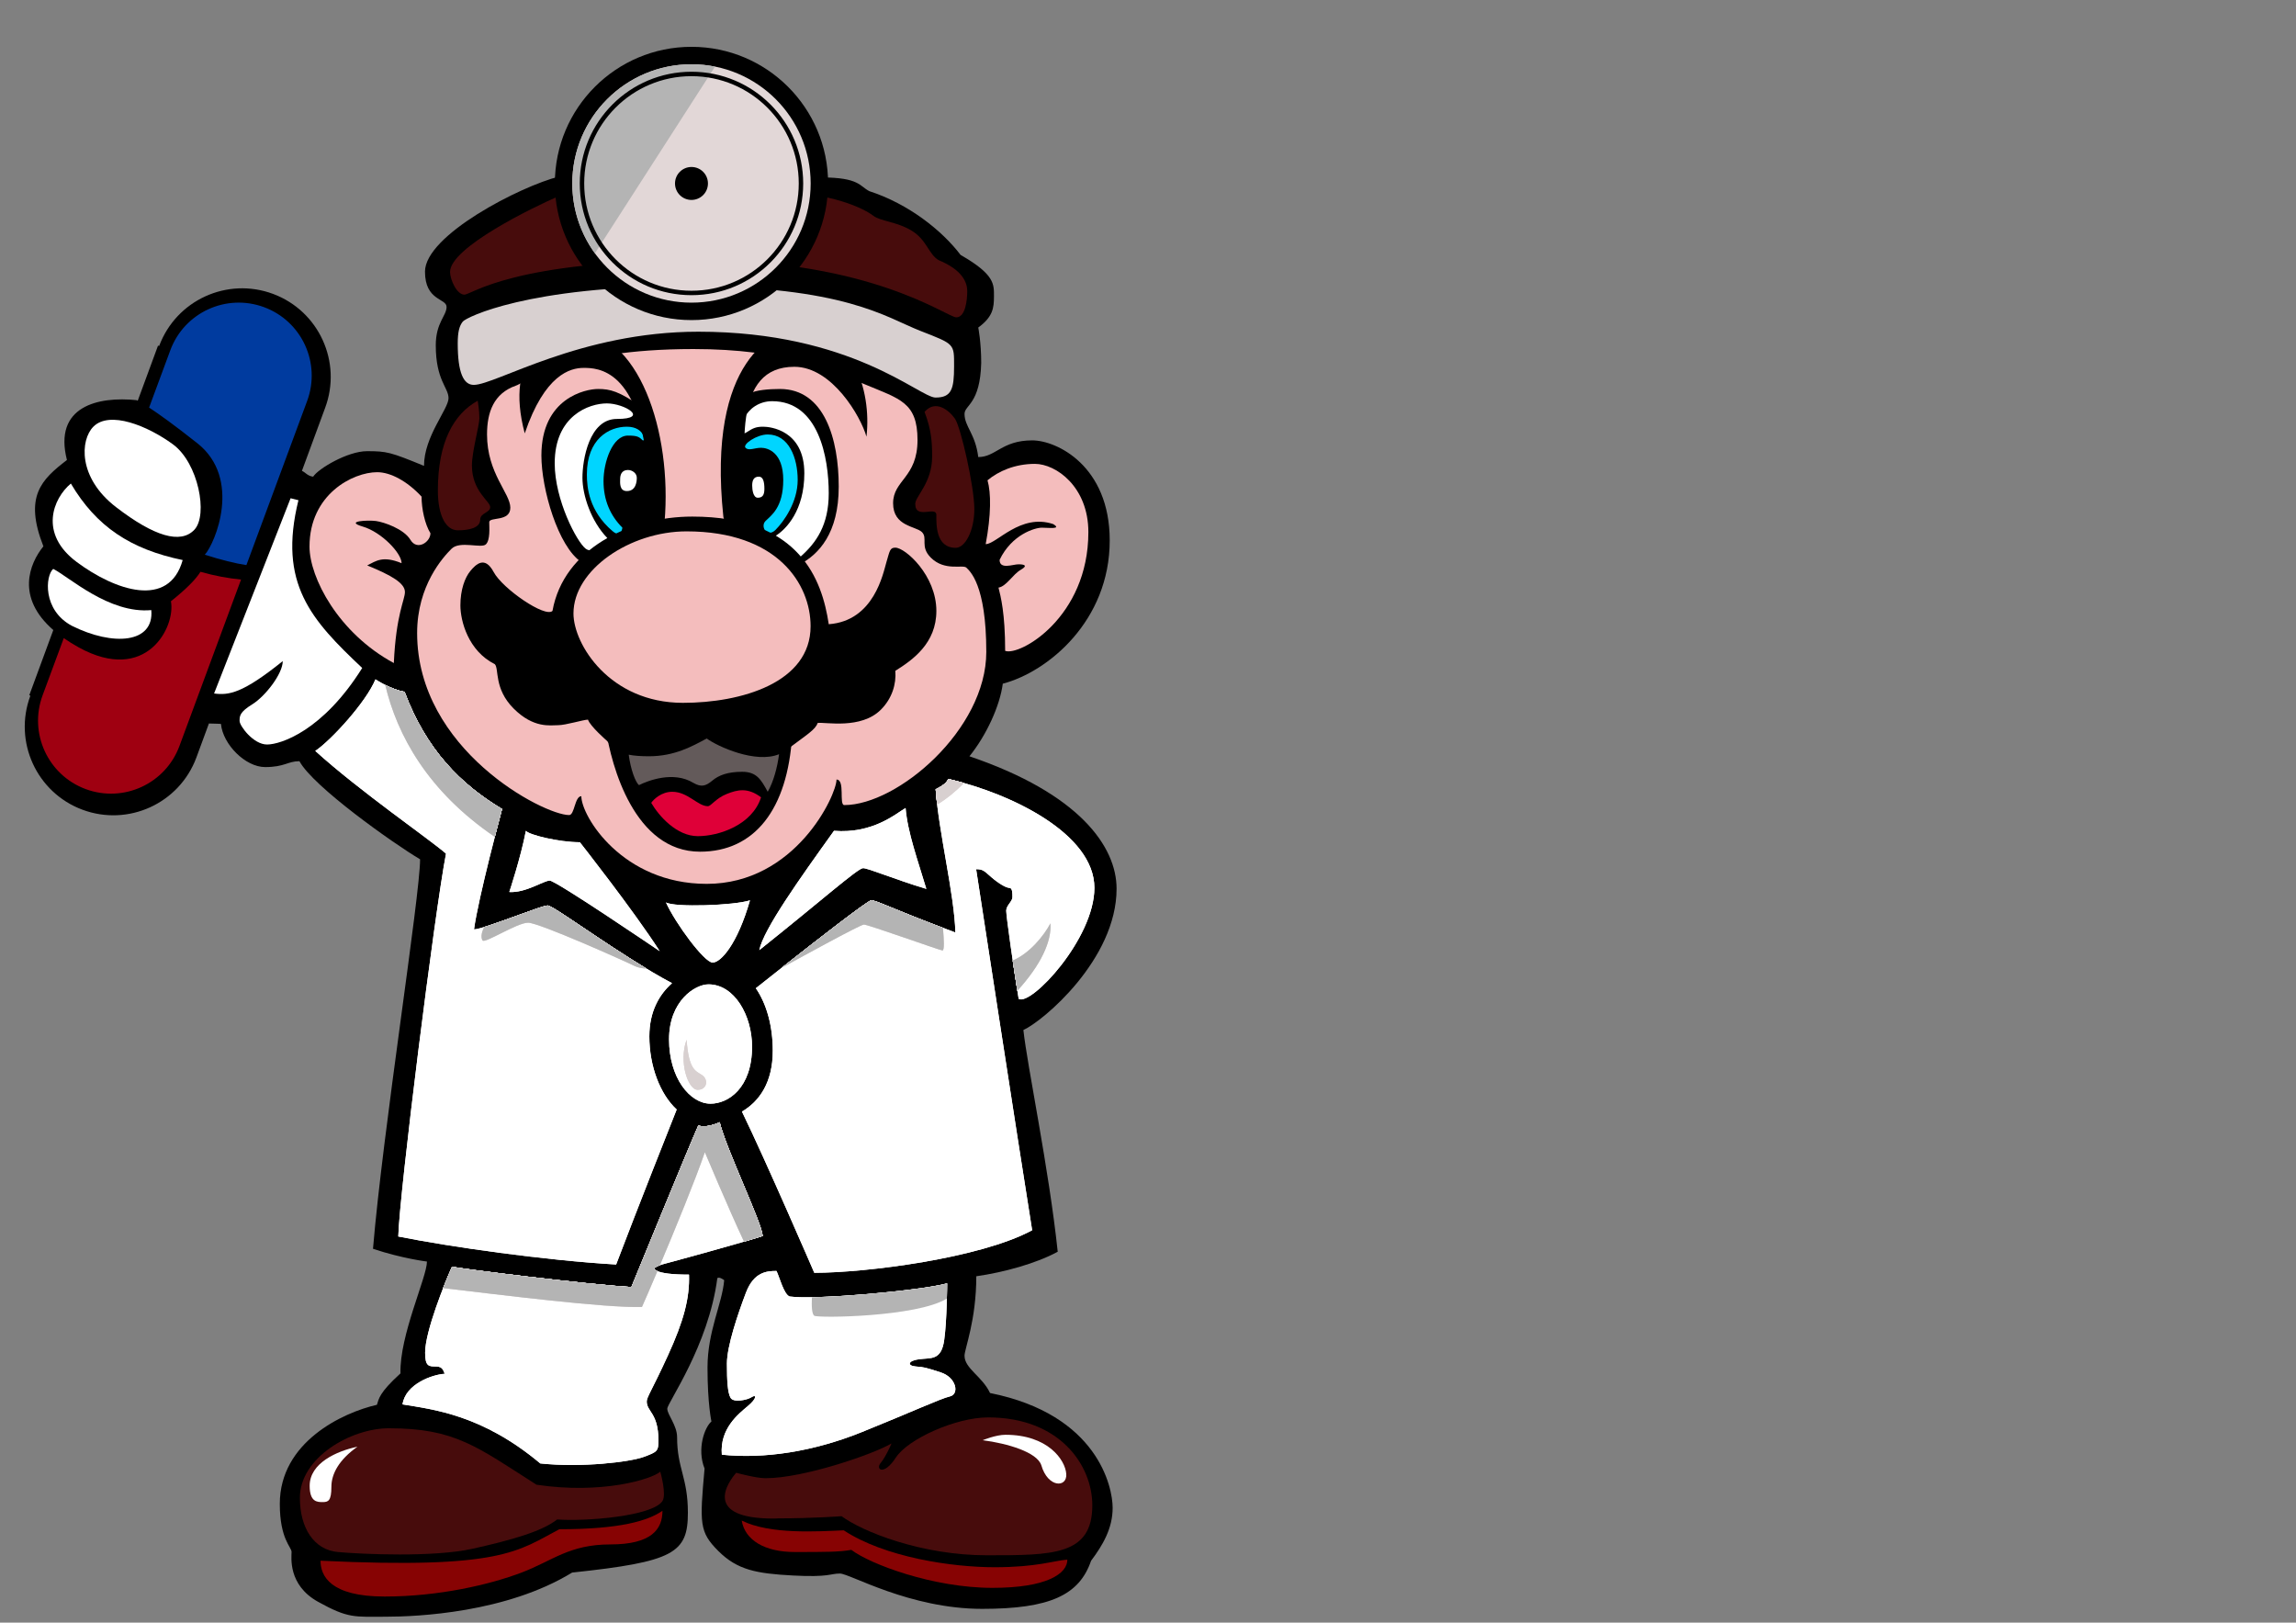 <?xml version="1.0" encoding="UTF-8" standalone="no"?>
<svg
   xmlns:dc="http://purl.org/dc/elements/1.1/"
   xmlns:cc="http://creativecommons.org/ns#"
   xmlns:rdf="http://www.w3.org/1999/02/22-rdf-syntax-ns#"
   xmlns:svg="http://www.w3.org/2000/svg"
   xmlns="http://www.w3.org/2000/svg"
   xmlns:sodipodi="http://sodipodi.sourceforge.net/DTD/sodipodi-0.dtd"
   xmlns:inkscape="http://www.inkscape.org/namespaces/inkscape"
   viewBox="0 0 1122.667 793.333"
   height="793.333"
   width="1122.667"
   xml:space="preserve"
   id="svg2"
   version="1.1"
   sodipodi:docname="drmario.svg"
   inkscape:version="0.92.4 (5da689c313, 2019-01-14)"><rect x="0" y="0" width="1122.667" height="793.333" fill="#808080" stroke="none"/><sodipodi:namedview
     pagecolor="#ffffff"
     bordercolor="#666666"
     borderopacity="1"
     objecttolerance="10"
     gridtolerance="10"
     guidetolerance="10"
     inkscape:pageopacity="0"
     inkscape:pageshadow="2"
     inkscape:window-width="1366"
     inkscape:window-height="715"
     id="namedview99"
     showgrid="false"
     inkscape:zoom="0.297479"
     inkscape:cx="477.22592"
     inkscape:cy="84.051551"
     inkscape:window-x="-8"
     inkscape:window-y="22"
     inkscape:window-maximized="1"
     inkscape:current-layer="svg2" /><defs
     id="defs6" /><g
     transform="matrix(2.17,0,0,-2.17,-543.605,1052.209)"
     id="g10"><path
       id="path12"
       style="fill:#000000;fill-opacity:1;fill-rule:nonzero;stroke:none"
       d="m 473.593,171.039 c -1.769,3.758 -5.747,5.526 -5.747,8.399 0,1.547 2.652,7.957 2.652,17.904 6.189,0.884 13.483,2.874 18.347,5.526 -1.989,18.788 -6.853,41.777 -7.736,49.956 4.421,1.989 20.999,15.915 20.999,31.83 0,9.505 -8.399,21.44 -33.156,29.841 3.758,4.643 6.853,11.274 7.516,16.358 10.168,2.652 24.094,14.146 24.094,32.271 0,16.8 -11.937,22.547 -17.463,22.547 -6.853,0 -8.179,-3.758 -12.157,-3.758 -0.663,5.305 -3.095,6.852 -3.095,9.726 0,1.989 3.537,2.211 3.758,11.495 0,4.642 -0.663,7.958 -0.663,7.958 3.315,2.432 3.537,4.42 3.537,7.073 0,2.653 0.221,4.863 -7.516,9.284 -4.2,5.526 -11.716,11.494 -20.558,14.368 -2.21,1.105 -2.211,3.095 -10.831,3.095 -8.62,0 -52.166,2.652 -59.019,0.221 -8.842,-2.21 -30.282,-13.262 -30.282,-21.441 0,-6.631 4.862,-5.968 4.862,-7.958 0,-1.99 -2.432,-3.537 -2.432,-8.621 0,-7.958 2.874,-9.505 2.874,-11.937 0,-2.432 -5.526,-8.62 -5.526,-15.252 -7.516,3.095 -8.399,3.315 -12.82,3.315 -4.421,0 -11.052,-3.979 -12.157,-5.747 -1.301,0.162 -1.649,0.92 -2.531,1.311 3.023,8.211 5.122,13.908 5.228,14.191 3.852,10.327 -1.396,21.821 -11.725,25.674 -10.328,3.853 -21.822,-1.397 -25.674,-11.725 -0.002,-0.005 -0.002,-0.009 -0.004,-0.014 l -0.25,0.094 -4.573,-12.418 c -0.171,0.089 -0.259,0.128 -0.259,0.128 -8.621,0.885 -18.789,-1.326 -15.694,-13.483 -5.747,-4.421 -9.726,-8.18 -5.305,-19.452 -3.186,-3.935 -6.207,-11.521 2.233,-18.858 l -5.413,-14.698 0.249,-0.093 c -0.002,-0.005 -0.004,-0.009 -0.006,-0.013 -3.852,-10.327 1.396,-21.821 11.725,-25.674 10.328,-3.853 21.823,1.397 25.675,11.725 0.074,0.2 1.146,3.108 2.835,7.696 1.495,-0.019 2.711,-0.094 2.711,-0.094 0.442,-4.642 5.526,-9.726 9.947,-9.726 4.421,0 5.084,1.326 7.736,1.326 3.095,-5.747 21.221,-18.568 27.188,-22.104 0,-8.179 -8.399,-61.229 -10.61,-87.755 6.631,-2.21 12.157,-2.873 12.157,-2.873 0,-3.537 -6.188,-16.578 -5.968,-25.199 -4.863,-4.421 -4.864,-5.748 -5.306,-7.074 -7.736,-1.768 -21.883,-8.399 -21.883,-22.325 0,-7.957 2.652,-9.726 2.652,-10.831 0,-1.105 -0.887,-7.427 5.967,-11.229 6.854,-3.802 8.179,-3.36 15.253,-3.36 7.074,0 27.189,0.885 41.999,9.947 22.988,2.432 26.083,4.421 26.083,13.483 0,7.958 -2.432,9.947 -2.432,17.021 0,2.652 -2.211,5.084 -2.211,6.41 0,1.326 9.284,14.146 11.273,29.398 0.442,0.442 1.548,-0.441 1.548,-0.441 -0.442,-5.306 -3.758,-11.494 -3.758,-19.673 0,-8.179 0.884,-12.157 0.884,-12.157 -1.547,-1.327 -3.315,-6.189 -1.547,-10.61 -1.105,-12.379 -1.216,-14.257 3.095,-18.567 4.311,-4.311 8.62,-5.084 16.799,-5.526 8.179,-0.442 8.4,0.442 10.61,0.442 2.21,0 15.693,-7.958 32.051,-7.958 15.252,0 21.884,3.095 24.536,10.831 2.652,3.537 4.863,7.295 4.863,11.937 0,4.642 -3.316,21 -27.631,25.862 z"
       inkscape:connector-curvature="0" /><path
       id="path14"
       style="fill:#9f0011;fill-opacity:1;fill-rule:nonzero;stroke:none"
       d="m 295.683,356.061 c -1.048,-1.68 -3.127,-3.812 -6.661,-6.639 1.105,-5.747 -5.526,-18.789 -20.778,-10.39 -1.248,0.688 -2.358,1.384 -3.365,2.086 l -4.763,-12.866 h 0.002 c -0.004,-0.009 -0.006,-0.016 -0.01,-0.024 -3.151,-8.516 1.197,-17.973 9.711,-21.124 8.516,-3.153 17.975,1.195 21.125,9.71 0.069,0.188 6.895,18.627 13.88,37.497 -2.91,0.29 -5.857,0.813 -9.141,1.75 z"
       inkscape:connector-curvature="0" /><path
       id="path16"
       style="fill:#003b9f;fill-opacity:1;fill-rule:nonzero;stroke:none"
       d="m 310.009,415.681 c -8.515,3.152 -17.974,-1.195 -21.125,-9.711 -0.003,-0.007 -0.005,-0.015 -0.008,-0.023 l -4.771,-12.889 c 2.095,-1.375 5.531,-3.809 10.886,-8.048 10.079,-7.979 4.004,-22.531 1.665,-25.105 3.586,-1.141 6.916,-1.979 9.374,-2.335 6.919,18.691 13.622,36.799 13.691,36.986 3.15,8.515 -1.195,17.974 -9.712,21.125 z"
       inkscape:connector-curvature="0" /><path
       id="path18"
       style="fill:#ffffff;fill-opacity:1;fill-rule:nonzero;stroke:none"
       d="m 271.56,388.768 c -2.986,-2.986 -3.536,-11.495 5.084,-18.126 8.62,-6.631 14.588,-8.399 17.683,-5.084 3.095,3.315 0.885,15.032 -4.862,19.231 -5.747,4.199 -14.257,7.626 -17.904,3.979 z"
       inkscape:connector-curvature="0" /><path
       id="path20"
       style="fill:#ffffff;fill-opacity:1;fill-rule:nonzero;stroke:none"
       d="m 266.476,375.947 c -3.979,-3.316 -7.294,-11.273 1.326,-17.684 8.62,-6.41 20.777,-10.611 23.872,0.441 -11.715,2.432 -19.451,7.517 -25.198,17.242 z"
       inkscape:connector-curvature="0" /><path
       id="path22"
       style="fill:#ffffff;fill-opacity:1;fill-rule:nonzero;stroke:none"
       d="m 332.125,334.391 c -11.494,10.831 -19.011,19.011 -14.368,37.799 l -1.768,0.441 -17.242,-43.987 c 3.316,-0.442 6.411,9.8e-4 15.474,7.295 0,-2.874 -3.979,-7.958 -6.853,-9.727 -2.874,-1.769 -2.874,-2.653 -2.874,-3.758 0,-1.104 3.095,-5.305 6.189,-5.305 3.095,0 12.6,3.095 21.441,17.241 z"
       inkscape:connector-curvature="0" /><path
       id="path24"
       style="fill:#ffffff;fill-opacity:1;fill-rule:nonzero;stroke:none"
       d="m 262.496,356.716 c -1.768,-1.547 -2.431,-9.284 4.2,-12.82 9.284,-4.642 18.567,-3.979 17.904,3.537 -9.505,-0.885 -18.567,7.516 -22.105,9.283 z"
       inkscape:connector-curvature="0" /><path
       id="path26"
       style="fill:#ffffff;fill-opacity:1;fill-rule:nonzero;stroke:none"
       d="m 412.665,232.045 c -1.314,-0.657 -3.942,-1.314 -4.764,-0.657 -2.136,-4.764 -15.112,-36.467 -15.112,-36.467 -9.363,0.493 -39.917,4.271 -40.409,4.6 -1.643,-3.614 -6.077,-14.619 -6.077,-19.383 0,-3.121 0.821,-3.121 2.464,-3.121 1.643,0 1.642,-1.149 1.971,-1.643 -2.792,-0.164 -8.869,-2.3 -9.526,-6.899 6.898,-1.149 17.903,-2.299 31.045,-13.305 9.363,-0.986 20.204,0.327 23.325,1.478 3.121,1.15 3.286,1.314 3.286,3.778 0,6.078 -2.629,6.406 -2.629,8.706 0,0.985 1.149,2.464 4.764,10.349 3.614,7.885 4.928,12.978 4.764,18.233 -3.942,0 -6.078,0.329 -7.228,0.821 -1.149,0.492 -0.657,0.985 1.807,1.643 2.464,0.657 17.577,4.765 22.012,6.242 -0.164,2.956 -8.213,19.548 -9.691,25.625 z"
       inkscape:connector-curvature="0" /><path
       id="path28"
       style="fill:#ffffff;fill-opacity:1;fill-rule:nonzero;stroke:none"
       d="m 463.915,195.742 c -5.914,-1.643 -29.897,-3.777 -35.481,-2.956 -1.313,0.492 -2.299,4.436 -2.956,5.749 -2.136,0 -5.093,-0.164 -6.899,-4.928 -1.807,-4.764 -4.271,-11.991 -4.271,-15.934 0,-3.942 0.164,-6.571 0.821,-7.721 0.657,-1.149 3.778,-0.493 4.764,0.164 0.985,0.657 1.314,-0.163 -0.821,-1.971 -2.136,-1.808 -6.407,-5.093 -5.914,-11.006 9.527,-0.985 20.533,0.656 31.539,5.092 11.006,4.436 17.741,7.556 19.876,8.049 2.135,0.493 1.479,4.271 -2.136,5.421 -3.614,1.15 -3.614,1.15 -5.585,1.314 -1.971,0.164 -1.807,1.314 0.821,1.643 2.628,0.328 4.928,-0.329 5.585,4.271 0.657,4.6 0.657,12.812 0.657,12.812 z"
       inkscape:connector-curvature="0" /><path
       id="path30"
       style="fill:#ffffff;fill-opacity:1;fill-rule:nonzero;stroke:none"
       d="m 463.915,195.742 c -4.774,-1.326 -21.32,-2.972 -30.46,-3.125 -0.088,-2.041 -0.011,-3.807 0.535,-4.17 0.844,-0.562 23.157,-0.286 29.877,3.869 0.047,1.993 0.048,3.426 0.048,3.426 z"
       inkscape:connector-curvature="0" /><path
       id="path32"
       style="fill:#ffffff;fill-opacity:1;fill-rule:nonzero;stroke:none"
       d="m 396.826,251.421 c 0,5.64 2.288,9.456 5.11,11.957 -11.374,6.009 -26.655,17.496 -28.019,17.496 -1.402,0 -14.493,-5.377 -16.597,-5.377 0.935,7.013 6.312,27.116 6.312,27.116 -9.351,5.61 -17.064,13.325 -21.974,26.416 -3.039,0.468 -6.545,2.805 -6.545,2.805 -2.104,-5.144 -10.053,-13.792 -13.559,-16.13 10.052,-9.116 25.714,-19.87 29.454,-23.143 -2.571,-13.324 -10.52,-76.673 -10.753,-86.257 11.688,-2.338 32.961,-5.376 49.09,-6.312 4.752,12.528 12.492,32.03 13.642,34.921 -3.725,3.426 -6.162,9.748 -6.162,16.507 z"
       inkscape:connector-curvature="0" /><path
       id="path34"
       style="fill:#ffffff;fill-opacity:1;fill-rule:nonzero;stroke:none"
       d="m 480.045,259.837 c 2.806,-1.637 17.064,13.558 17.064,25.012 0,12.155 -18.7,21.272 -32.96,24.545 -0.233,-1.169 -2.805,-2.338 -2.805,-2.338 0.701,-9.817 4.208,-23.61 4.441,-32.259 -13.325,4.909 -17.766,7.247 -18.935,7.247 -0.997,0 -20.365,-15.31 -26.03,-19.805 2.434,-3.531 3.822,-8.522 3.822,-14.091 0,-7.137 -3.023,-11.41 -6.948,-13.702 5.505,-11.337 16.299,-36.322 16.299,-36.322 11.688,0 37.402,3.272 49.09,9.584 -3.039,18.935 -12.623,81.349 -12.623,81.349 1.637,0 1.869,-0.468 3.506,-1.87 1.637,-1.402 3.273,-2.338 3.975,-2.338 0.701,0 0.701,-1.168 0.701,-2.104 0,-0.936 -1.402,-1.87 -1.402,-3.039 0,-1.169 1.636,-12.856 2.805,-19.869 z"
       inkscape:connector-curvature="0" /><path
       id="path36"
       style="fill:#ffffff;fill-opacity:1;fill-rule:nonzero;stroke:none"
       d="m 421.605,270.823 c 13.791,10.986 22.208,18.467 23.376,18.467 1.168,0 7.246,-2.571 14.259,-4.675 -1.87,6.312 -4.207,12.623 -4.675,18.233 -2.338,-1.403 -7.481,-5.844 -16.13,-5.143 -7.714,-10.753 -15.895,-22.208 -16.83,-26.883 z"
       inkscape:connector-curvature="0" /><path
       id="path38"
       style="fill:#ffffff;fill-opacity:1;fill-rule:nonzero;stroke:none"
       d="m 369.009,297.706 c -1.168,-6.078 -3.739,-13.792 -3.739,-13.792 3.739,-0.234 7.714,2.571 9.116,2.571 1.402,0 24.778,-15.896 24.778,-15.896 -5.844,9.116 -17.999,24.544 -17.999,24.544 -4.676,0 -11.455,1.638 -12.156,2.572 z"
       inkscape:connector-curvature="0" /><path
       id="path40"
       style="fill:#ffffff;fill-opacity:1;fill-rule:nonzero;stroke:none"
       d="m 419.501,282.044 c -3.506,-1.169 -17.064,-1.637 -18.935,-0.468 2.104,-4.675 8.649,-13.558 10.52,-13.558 1.87,0 5.609,4.208 8.415,14.025 z"
       inkscape:connector-curvature="0" /><path
       id="path42"
       style="fill:#ffffff;fill-opacity:1;fill-rule:nonzero;stroke:none"
       d="m 410.151,263.109 c -3.039,0 -8.884,-3.741 -8.884,-12.39 0,-8.648 4.675,-14.493 9.351,-14.493 3.975,0 9.351,3.508 9.351,12.857 0,7.013 -3.973,14.025 -9.817,14.025 z"
       inkscape:connector-curvature="0" /><path
       id="path44"
       style="fill:#ffffff;fill-opacity:1;fill-rule:nonzero;stroke:none"
       d="m 361.999,296.338 c 0.936,3.663 1.634,6.275 1.634,6.275 -9.351,5.61 -17.064,13.325 -21.974,26.416 -1.493,0.229 -3.097,0.91 -4.344,1.544 2.676,-11.303 9.554,-23.941 24.684,-34.235 z"
       inkscape:connector-curvature="0" /><path
       id="path46"
       style="fill:#ffffff;fill-opacity:1;fill-rule:nonzero;stroke:none"
       d="m 396.185,266.653 c -10.202,6.15 -21.124,14.221 -22.267,14.221 -1.131,0 -9.855,-3.493 -14.298,-4.848 -0.8,-1.56 -0.688,-2.548 -0.37,-3.026 0.5,-0.75 7.75,4 10.25,4 2.5,0 22,-8.75 24,-9.75 0.746,-0.373 1.737,-0.537 2.685,-0.597 z"
       inkscape:connector-curvature="0" /><path
       id="path48"
       style="fill:#ffffff;fill-opacity:1;fill-rule:nonzero;stroke:none"
       d="m 426.602,266.808 c 5.081,2.799 17.82,9.775 18.573,9.775 0.941,0 17.195,-5.837 17.698,-5.837 0.47,0 0.335,2.467 0.11,5.095 -11.147,4.194 -15.05,6.203 -16.132,6.203 -0.765,0 -12.342,-9.011 -20.25,-15.236 z"
       inkscape:connector-curvature="0" /><path
       id="path50"
       style="fill:#ffffff;fill-opacity:1;fill-rule:nonzero;stroke:none"
       d="m 412.665,232.045 c -1.314,-0.657 -3.942,-1.314 -4.764,-0.657 -2.136,-4.764 -15.112,-36.467 -15.112,-36.467 -9.363,0.493 -39.917,4.271 -40.409,4.6 -0.489,-1.077 -1.229,-2.817 -2.022,-4.847 13.18,-1.542 36.573,-4.509 44.803,-4.243 0.466,1.025 1.793,4.081 3.482,8.065 -0.032,0.014 -0.073,0.025 -0.104,0.039 -0.938,0.402 -0.76,0.806 0.671,1.298 3.403,8.062 7.963,19.16 10.123,25.46 0,0 5.378,-12.803 8.831,-20.155 1.745,0.511 3.225,0.959 4.193,1.282 -0.164,2.956 -8.213,19.548 -9.691,25.625 z"
       inkscape:connector-curvature="0" /><path
       id="path52"
       style="fill:#ffffff;fill-opacity:1;fill-rule:nonzero;stroke:none"
       d="m 405.218,250.63 c -1.826,-4.979 0.332,-11.285 2.489,-11.285 2.157,0 2.49,2.324 0.996,3.319 -1.494,0.995 -2.987,1.161 -3.485,7.966 z"
       inkscape:connector-curvature="0" /><path
       id="path54"
       style="fill:#ffffff;fill-opacity:1;fill-rule:nonzero;stroke:none"
       d="m 487.202,276.852 c -1.441,-2.739 -4.636,-6.727 -8.496,-8.381 0.34,-2.316 0.701,-4.688 1.04,-6.805 5.324,5.824 7.766,11.157 7.456,15.186 z"
       inkscape:connector-curvature="0" /><path
       id="path56"
       style="fill:#ffffff;fill-opacity:1;fill-rule:nonzero;stroke:none"
       d="m 461.345,307.056 c 0.078,-1.096 0.196,-2.247 0.336,-3.43 1.948,1.144 4.184,2.946 6.042,4.846 -1.212,0.344 -2.408,0.654 -3.573,0.922 -0.233,-1.169 -2.805,-2.338 -2.805,-2.338 z"
       inkscape:connector-curvature="0" /><path
       id="path58"
       style="fill:#ffffff;fill-opacity:1;fill-rule:nonzero;stroke:none"
       d="m 361.999,296.338 c 0.936,3.663 1.634,6.275 1.634,6.275 -9.351,5.61 -17.064,13.325 -21.974,26.416 -1.493,0.229 -3.097,0.91 -4.344,1.544 2.676,-11.303 9.554,-23.941 24.684,-34.235 z"
       inkscape:connector-curvature="0" /><path
       id="path60"
       style="fill:#ffffff;fill-opacity:1;fill-rule:nonzero;stroke:none"
       d="m 396.185,266.653 c -10.202,6.15 -21.124,14.221 -22.267,14.221 -1.131,0 -9.855,-3.493 -14.298,-4.848 -0.8,-1.56 -0.688,-2.548 -0.37,-3.026 0.5,-0.75 7.75,4 10.25,4 2.5,0 22,-8.75 24,-9.75 0.746,-0.373 1.737,-0.537 2.685,-0.597 z"
       inkscape:connector-curvature="0" /><path
       id="path62"
       style="fill:#ffffff;fill-opacity:1;fill-rule:nonzero;stroke:none"
       d="m 426.602,266.808 c 5.081,2.799 17.82,9.775 18.573,9.775 0.941,0 17.195,-5.837 17.698,-5.837 0.47,0 0.335,2.467 0.11,5.095 -11.147,4.194 -15.05,6.203 -16.132,6.203 -0.765,0 -12.342,-9.011 -20.25,-15.236 z"
       inkscape:connector-curvature="0" /><path
       id="path64"
       style="fill:#ffffff;fill-opacity:1;fill-rule:nonzero;stroke:none"
       d="m 412.665,232.045 c -1.314,-0.657 -3.942,-1.314 -4.764,-0.657 -2.136,-4.764 -15.112,-36.467 -15.112,-36.467 -9.363,0.493 -39.917,4.271 -40.409,4.6 -0.489,-1.077 -1.229,-2.817 -2.022,-4.847 13.18,-1.542 36.573,-4.509 44.803,-4.243 0.466,1.025 1.793,4.081 3.482,8.065 -0.032,0.014 -0.073,0.025 -0.104,0.039 -0.938,0.402 -0.76,0.806 0.671,1.298 3.403,8.062 7.963,19.16 10.123,25.46 0,0 5.378,-12.803 8.831,-20.155 1.745,0.511 3.225,0.959 4.193,1.282 -0.164,2.956 -8.213,19.548 -9.691,25.625 z"
       inkscape:connector-curvature="0" /><path
       id="path66"
       style="fill:#ffffff;fill-opacity:1;fill-rule:nonzero;stroke:none"
       d="m 405.218,250.63 c -1.826,-4.979 0.332,-11.285 2.489,-11.285 2.157,0 2.49,2.324 0.996,3.319 -1.494,0.995 -2.987,1.161 -3.485,7.966 z"
       inkscape:connector-curvature="0" /><path
       id="path68"
       style="fill:#ffffff;fill-opacity:1;fill-rule:nonzero;stroke:none"
       d="m 487.202,276.852 c -1.441,-2.739 -4.636,-6.727 -8.496,-8.381 0.34,-2.316 0.701,-4.688 1.04,-6.805 5.324,5.824 7.766,11.157 7.456,15.186 z"
       inkscape:connector-curvature="0" /><path
       id="path70"
       style="fill:#ffffff;fill-opacity:1;fill-rule:nonzero;stroke:none"
       d="m 461.345,307.056 c 0.078,-1.096 0.196,-2.247 0.336,-3.43 1.948,1.144 4.184,2.946 6.042,4.846 -1.212,0.344 -2.408,0.654 -3.573,0.922 -0.233,-1.169 -2.805,-2.338 -2.805,-2.338 z"
       inkscape:connector-curvature="0" /><path
       id="path72"
       style="fill:#ffffff;fill-opacity:1;fill-rule:nonzero;stroke:none"
       d="m 361.999,296.338 c 0.936,3.663 1.634,6.275 1.634,6.275 -9.351,5.61 -17.064,13.325 -21.974,26.416 -1.493,0.229 -3.097,0.91 -4.344,1.544 2.676,-11.303 9.554,-23.941 24.684,-34.235 z"
       inkscape:connector-curvature="0" /><path
       id="path74"
       style="fill:#ffffff;fill-opacity:1;fill-rule:nonzero;stroke:none"
       d="m 396.185,266.653 c -10.202,6.15 -21.124,14.221 -22.267,14.221 -1.131,0 -9.855,-3.493 -14.298,-4.848 -0.8,-1.56 -0.688,-2.548 -0.37,-3.026 0.5,-0.75 7.75,4 10.25,4 2.5,0 22,-8.75 24,-9.75 0.746,-0.373 1.737,-0.537 2.685,-0.597 z"
       inkscape:connector-curvature="0" /><path
       id="path76"
       style="fill:#ffffff;fill-opacity:1;fill-rule:nonzero;stroke:none"
       d="m 426.602,266.808 c 5.081,2.799 17.82,9.775 18.573,9.775 0.941,0 17.195,-5.837 17.698,-5.837 0.47,0 0.335,2.467 0.11,5.095 -11.147,4.194 -15.05,6.203 -16.132,6.203 -0.765,0 -12.342,-9.011 -20.25,-15.236 z"
       inkscape:connector-curvature="0" /><path
       id="path78"
       style="fill:#ffffff;fill-opacity:1;fill-rule:nonzero;stroke:none"
       d="m 412.665,232.045 c -1.314,-0.657 -3.942,-1.314 -4.764,-0.657 -2.136,-4.764 -15.112,-36.467 -15.112,-36.467 -9.363,0.493 -39.917,4.271 -40.409,4.6 -0.489,-1.077 -1.229,-2.817 -2.022,-4.847 13.18,-1.542 36.573,-4.509 44.803,-4.243 0.466,1.025 1.793,4.081 3.482,8.065 -0.032,0.014 -0.073,0.025 -0.104,0.039 -0.938,0.402 -0.76,0.806 0.671,1.298 3.403,8.062 7.963,19.16 10.123,25.46 0,0 5.378,-12.803 8.831,-20.155 1.745,0.511 3.225,0.959 4.193,1.282 -0.164,2.956 -8.213,19.548 -9.691,25.625 z"
       inkscape:connector-curvature="0" /><path
       id="path80"
       style="fill:#ffffff;fill-opacity:1;fill-rule:nonzero;stroke:none"
       d="m 405.218,250.63 c -1.826,-4.979 0.332,-11.285 2.489,-11.285 2.157,0 2.49,2.324 0.996,3.319 -1.494,0.995 -2.987,1.161 -3.485,7.966 z"
       inkscape:connector-curvature="0" /><path
       id="path82"
       style="fill:#ffffff;fill-opacity:1;fill-rule:nonzero;stroke:none"
       d="m 487.202,276.852 c -1.441,-2.739 -4.636,-6.727 -8.496,-8.381 0.34,-2.316 0.701,-4.688 1.04,-6.805 5.324,5.824 7.766,11.157 7.456,15.186 z"
       inkscape:connector-curvature="0" /><path
       id="path84"
       style="fill:#ffffff;fill-opacity:1;fill-rule:nonzero;stroke:none"
       d="m 461.345,307.056 c 0.078,-1.096 0.196,-2.247 0.336,-3.43 1.948,1.144 4.184,2.946 6.042,4.846 -1.212,0.344 -2.408,0.654 -3.573,0.922 -0.233,-1.169 -2.805,-2.338 -2.805,-2.338 z"
       inkscape:connector-curvature="0" /><path
       id="path86"
       style="fill:#ffffff;fill-opacity:1;fill-rule:nonzero;stroke:none"
       d="m 412.665,232.045 c -1.314,-0.657 -3.942,-1.314 -4.764,-0.657 -2.136,-4.764 -15.112,-36.467 -15.112,-36.467 -9.363,0.493 -39.917,4.271 -40.409,4.6 -1.643,-3.614 -6.077,-14.619 -6.077,-19.383 0,-3.121 0.821,-3.121 2.464,-3.121 1.643,0 1.642,-1.149 1.971,-1.643 -2.792,-0.164 -8.869,-2.3 -9.526,-6.899 6.898,-1.149 17.903,-2.299 31.045,-13.305 9.363,-0.986 20.204,0.327 23.325,1.478 3.121,1.15 3.286,1.314 3.286,3.778 0,6.078 -2.629,6.406 -2.629,8.706 0,0.985 1.149,2.464 4.764,10.349 3.614,7.885 4.928,12.978 4.764,18.233 -3.942,0 -6.078,0.329 -7.228,0.821 -1.149,0.492 -0.657,0.985 1.807,1.643 2.464,0.657 17.577,4.765 22.012,6.242 -0.164,2.956 -8.213,19.548 -9.691,25.625 z"
       inkscape:connector-curvature="0" /><path
       id="path88"
       style="fill:#ffffff;fill-opacity:1;fill-rule:nonzero;stroke:none"
       d="m 463.915,195.742 c -5.914,-1.643 -29.897,-3.777 -35.481,-2.956 -1.313,0.492 -2.299,4.436 -2.956,5.749 -2.136,0 -5.093,-0.164 -6.899,-4.928 -1.807,-4.764 -4.271,-11.991 -4.271,-15.934 0,-3.942 0.164,-6.571 0.821,-7.721 0.657,-1.149 3.778,-0.493 4.764,0.164 0.985,0.657 1.314,-0.163 -0.821,-1.971 -2.136,-1.808 -6.407,-5.093 -5.914,-11.006 9.527,-0.985 20.533,0.656 31.539,5.092 11.006,4.436 17.741,7.556 19.876,8.049 2.135,0.493 1.479,4.271 -2.136,5.421 -3.614,1.15 -3.614,1.15 -5.585,1.314 -1.971,0.164 -1.807,1.314 0.821,1.643 2.628,0.328 4.928,-0.329 5.585,4.271 0.657,4.6 0.657,12.812 0.657,12.812 z"
       inkscape:connector-curvature="0" /><path
       id="path90"
       style="fill:#b4b4b4;fill-opacity:1;fill-rule:nonzero;stroke:none"
       d="m 463.915,195.742 c -4.774,-1.326 -21.32,-2.972 -30.46,-3.125 -0.088,-2.041 -0.011,-3.807 0.535,-4.17 0.844,-0.562 23.157,-0.286 29.877,3.869 0.047,1.993 0.048,3.426 0.048,3.426 z"
       inkscape:connector-curvature="0" /><path
       id="path92"
       style="fill:#ffffff;fill-opacity:1;fill-rule:nonzero;stroke:none"
       d="m 396.826,251.421 c 0,5.64 2.288,9.456 5.11,11.957 -11.374,6.009 -26.655,17.496 -28.019,17.496 -1.402,0 -14.493,-5.377 -16.597,-5.377 0.935,7.013 6.312,27.116 6.312,27.116 -9.351,5.61 -17.064,13.325 -21.974,26.416 -3.039,0.468 -6.545,2.805 -6.545,2.805 -2.104,-5.144 -10.053,-13.792 -13.559,-16.13 10.052,-9.116 25.714,-19.87 29.454,-23.143 -2.571,-13.324 -10.52,-76.673 -10.753,-86.257 11.688,-2.338 32.961,-5.376 49.09,-6.312 4.752,12.528 12.492,32.03 13.642,34.921 -3.725,3.426 -6.162,9.748 -6.162,16.507 z"
       inkscape:connector-curvature="0" /><path
       id="path94"
       style="fill:#ffffff;fill-opacity:1;fill-rule:nonzero;stroke:none"
       d="m 480.045,259.837 c 2.806,-1.637 17.064,13.558 17.064,25.012 0,12.155 -18.7,21.272 -32.96,24.545 -0.233,-1.169 -2.805,-2.338 -2.805,-2.338 0.701,-9.817 4.208,-23.61 4.441,-32.259 -13.325,4.909 -17.766,7.247 -18.935,7.247 -0.997,0 -20.365,-15.31 -26.03,-19.805 2.434,-3.531 3.822,-8.522 3.822,-14.091 0,-7.137 -3.023,-11.41 -6.948,-13.702 5.505,-11.337 16.299,-36.322 16.299,-36.322 11.688,0 37.402,3.272 49.09,9.584 -3.039,18.935 -12.623,81.349 -12.623,81.349 1.637,0 1.869,-0.468 3.506,-1.87 1.637,-1.402 3.273,-2.338 3.975,-2.338 0.701,0 0.701,-1.168 0.701,-2.104 0,-0.936 -1.402,-1.87 -1.402,-3.039 0,-1.169 1.636,-12.856 2.805,-19.869 z"
       inkscape:connector-curvature="0" /><path
       id="path96"
       style="fill:#ffffff;fill-opacity:1;fill-rule:nonzero;stroke:none"
       d="m 421.605,270.823 c 13.791,10.986 22.208,18.467 23.376,18.467 1.168,0 7.246,-2.571 14.259,-4.675 -1.87,6.312 -4.207,12.623 -4.675,18.233 -2.338,-1.403 -7.481,-5.844 -16.13,-5.143 -7.714,-10.753 -15.895,-22.208 -16.83,-26.883 z"
       inkscape:connector-curvature="0" /><path
       id="path98"
       style="fill:#ffffff;fill-opacity:1;fill-rule:nonzero;stroke:none"
       d="m 369.009,297.706 c -1.168,-6.078 -3.739,-13.792 -3.739,-13.792 3.739,-0.234 7.714,2.571 9.116,2.571 1.402,0 24.778,-15.896 24.778,-15.896 -5.844,9.116 -17.999,24.544 -17.999,24.544 -4.676,0 -11.455,1.638 -12.156,2.572 z"
       inkscape:connector-curvature="0" /><path
       id="path100"
       style="fill:#ffffff;fill-opacity:1;fill-rule:nonzero;stroke:none"
       d="m 419.501,282.044 c -3.506,-1.169 -17.064,-1.637 -18.935,-0.468 2.104,-4.675 8.649,-13.558 10.52,-13.558 1.87,0 5.609,4.208 8.415,14.025 z"
       inkscape:connector-curvature="0" /><path
       id="path102"
       style="fill:#ffffff;fill-opacity:1;fill-rule:nonzero;stroke:none"
       d="m 410.151,263.109 c -3.039,0 -8.884,-3.741 -8.884,-12.39 0,-8.648 4.675,-14.493 9.351,-14.493 3.975,0 9.351,3.508 9.351,12.857 0,7.013 -3.973,14.025 -9.817,14.025 z"
       inkscape:connector-curvature="0" /><path
       id="path104"
       style="fill:#d8d0d0;fill-opacity:1;fill-rule:nonzero;stroke:none"
       d="m 361.999,296.338 c 0.936,3.663 1.634,6.275 1.634,6.275 -9.351,5.61 -17.064,13.325 -21.974,26.416 -1.493,0.229 -3.097,0.91 -4.344,1.544 2.676,-11.303 9.554,-23.941 24.684,-34.235 z"
       inkscape:connector-curvature="0" /><path
       id="path106"
       style="fill:#d8d0d0;fill-opacity:1;fill-rule:nonzero;stroke:none"
       d="m 396.185,266.653 c -10.202,6.15 -21.124,14.221 -22.267,14.221 -1.131,0 -9.855,-3.493 -14.298,-4.848 -0.8,-1.56 -0.688,-2.548 -0.37,-3.026 0.5,-0.75 7.75,4 10.25,4 2.5,0 22,-8.75 24,-9.75 0.746,-0.373 1.737,-0.537 2.685,-0.597 z"
       inkscape:connector-curvature="0" /><path
       id="path108"
       style="fill:#d8d0d0;fill-opacity:1;fill-rule:nonzero;stroke:none"
       d="m 426.602,266.808 c 5.081,2.799 17.82,9.775 18.573,9.775 0.941,0 17.195,-5.837 17.698,-5.837 0.47,0 0.335,2.467 0.11,5.095 -11.147,4.194 -15.05,6.203 -16.132,6.203 -0.765,0 -12.342,-9.011 -20.25,-15.236 z"
       inkscape:connector-curvature="0" /><path
       id="path110"
       style="fill:#d8d0d0;fill-opacity:1;fill-rule:nonzero;stroke:none"
       d="m 412.665,232.045 c -1.314,-0.657 -3.942,-1.314 -4.764,-0.657 -2.136,-4.764 -15.112,-36.467 -15.112,-36.467 -9.363,0.493 -39.917,4.271 -40.409,4.6 -0.489,-1.077 -1.229,-2.817 -2.022,-4.847 13.18,-1.542 36.573,-4.509 44.803,-4.243 0.466,1.025 1.793,4.081 3.482,8.065 -0.032,0.014 -0.073,0.025 -0.104,0.039 -0.938,0.402 -0.76,0.806 0.671,1.298 3.403,8.062 7.963,19.16 10.123,25.46 0,0 5.378,-12.803 8.831,-20.155 1.745,0.511 3.225,0.959 4.193,1.282 -0.164,2.956 -8.213,19.548 -9.691,25.625 z"
       inkscape:connector-curvature="0" /><path
       id="path112"
       style="fill:#d8d0d0;fill-opacity:1;fill-rule:nonzero;stroke:none"
       d="m 405.218,250.63 c -1.826,-4.979 0.332,-11.285 2.489,-11.285 2.157,0 2.49,2.324 0.996,3.319 -1.494,0.995 -2.987,1.161 -3.485,7.966 z"
       inkscape:connector-curvature="0" /><path
       id="path114"
       style="fill:#d8d0d0;fill-opacity:1;fill-rule:nonzero;stroke:none"
       d="m 487.202,276.852 c -1.441,-2.739 -4.636,-6.727 -8.496,-8.381 0.34,-2.316 0.701,-4.688 1.04,-6.805 5.324,5.824 7.766,11.157 7.456,15.186 z"
       inkscape:connector-curvature="0" /><path
       id="path116"
       style="fill:#d8d0d0;fill-opacity:1;fill-rule:nonzero;stroke:none"
       d="m 461.345,307.056 c 0.078,-1.096 0.196,-2.247 0.336,-3.43 1.948,1.144 4.184,2.946 6.042,4.846 -1.212,0.344 -2.408,0.654 -3.573,0.922 -0.233,-1.169 -2.805,-2.338 -2.805,-2.338 z"
       inkscape:connector-curvature="0" /><path
       id="path118"
       style="fill:#b4b4b4;fill-opacity:1;fill-rule:nonzero;stroke:none"
       d="m 361.999,296.338 c 0.936,3.663 1.634,6.275 1.634,6.275 -9.351,5.61 -17.064,13.325 -21.974,26.416 -1.493,0.229 -3.097,0.91 -4.344,1.544 2.676,-11.303 9.554,-23.941 24.684,-34.235 z"
       inkscape:connector-curvature="0" /><path
       id="path120"
       style="fill:#b4b4b4;fill-opacity:1;fill-rule:nonzero;stroke:none"
       d="m 396.185,266.653 c -10.202,6.15 -21.124,14.221 -22.267,14.221 -1.131,0 -9.855,-3.493 -14.298,-4.848 -0.8,-1.56 -0.688,-2.548 -0.37,-3.026 0.5,-0.75 7.75,4 10.25,4 2.5,0 22,-8.75 24,-9.75 0.746,-0.373 1.737,-0.537 2.685,-0.597 z"
       inkscape:connector-curvature="0" /><path
       id="path122"
       style="fill:#b4b4b4;fill-opacity:1;fill-rule:nonzero;stroke:none"
       d="m 426.602,266.808 c 5.081,2.799 17.82,9.775 18.573,9.775 0.941,0 17.195,-5.837 17.698,-5.837 0.47,0 0.335,2.467 0.11,5.095 -11.147,4.194 -15.05,6.203 -16.132,6.203 -0.765,0 -12.342,-9.011 -20.25,-15.236 z"
       inkscape:connector-curvature="0" /><path
       id="path124"
       style="fill:#b4b4b4;fill-opacity:1;fill-rule:nonzero;stroke:none"
       d="m 412.665,232.045 c -1.314,-0.657 -3.942,-1.314 -4.764,-0.657 -2.136,-4.764 -15.112,-36.467 -15.112,-36.467 -9.363,0.493 -39.917,4.271 -40.409,4.6 -0.489,-1.077 -1.229,-2.817 -2.022,-4.847 13.18,-1.542 36.573,-4.509 44.803,-4.243 0.466,1.025 1.793,4.081 3.482,8.065 -0.032,0.014 -0.073,0.025 -0.104,0.039 -0.938,0.402 -0.76,0.806 0.671,1.298 3.403,8.062 7.963,19.16 10.123,25.46 0,0 5.378,-12.803 8.831,-20.155 1.745,0.511 3.225,0.959 4.193,1.282 -0.164,2.956 -8.213,19.548 -9.691,25.625 z"
       inkscape:connector-curvature="0" /><path
       id="path126"
       style="fill:#d8d0d0;fill-opacity:1;fill-rule:nonzero;stroke:none"
       d="m 405.218,250.63 c -1.826,-4.979 0.332,-11.285 2.489,-11.285 2.157,0 2.49,2.324 0.996,3.319 -1.494,0.995 -2.987,1.161 -3.485,7.966 z"
       inkscape:connector-curvature="0" /><path
       id="path128"
       style="fill:#b4b4b4;fill-opacity:1;fill-rule:nonzero;stroke:none"
       d="m 487.202,276.852 c -1.441,-2.739 -4.636,-6.727 -8.496,-8.381 0.34,-2.316 0.701,-4.688 1.04,-6.805 5.324,5.824 7.766,11.157 7.456,15.186 z"
       inkscape:connector-curvature="0" /><path
       id="path130"
       style="fill:#d8d0d0;fill-opacity:1;fill-rule:nonzero;stroke:none"
       d="m 461.345,307.056 c 0.078,-1.096 0.196,-2.247 0.336,-3.43 1.948,1.144 4.184,2.946 6.042,4.846 -1.212,0.344 -2.408,0.654 -3.573,0.922 -0.233,-1.169 -2.805,-2.338 -2.805,-2.338 z"
       inkscape:connector-curvature="0" /><path
       id="path132"
       style="fill:#470c0c;fill-opacity:1;fill-rule:nonzero;stroke:none"
       d="m 338.142,163.095 c -8.561,0 -20.057,-6.604 -20.057,-15.654 0,-6.849 3.181,-11.74 8.562,-12.229 5.381,-0.489 21.523,-1.224 30.329,0.733 8.806,1.957 15.655,3.914 19.079,6.604 6.359,-0.489 21.524,0.732 23.726,4.157 0.978,1.468 -0.489,6.604 -0.489,6.604 -1.957,-1.712 -13.208,-5.138 -27.884,-2.936 -13.453,8.562 -18.346,12.72 -33.266,12.72 z"
       inkscape:connector-curvature="0" /><path
       id="path134"
       style="fill:#870303;fill-opacity:1;fill-rule:nonzero;stroke:none"
       d="m 399.78,144.505 c -3.18,-2.201 -9.296,-4.158 -23.237,-4.158 -9.294,-4.892 -12.965,-9.05 -53.811,-7.093 9.8e-4,-3.425 2.202,-8.071 14.433,-8.071 12.23,0 23.725,2.69 30.818,5.381 7.094,2.69 10.762,6.359 20.057,6.359 9.295,0 11.74,3.424 11.74,7.582 z"
       inkscape:connector-curvature="0" /><path
       id="path136"
       style="fill:#ffffff;fill-opacity:1;fill-rule:nonzero;stroke:none"
       d="m 331.05,158.937 c -4.647,-0.979 -10.762,-3.669 -10.762,-8.806 0,-3.669 1.712,-3.669 2.935,-3.669 1.223,0 1.957,0.243 1.957,3.424 0,2.936 1.712,6.116 5.87,9.051 z"
       inkscape:connector-curvature="0" /><path
       id="path138"
       style="fill:#470c0c;fill-opacity:1;fill-rule:nonzero;stroke:none"
       d="m 473.159,165.54 c -7.338,0 -18.099,-4.892 -20.79,-9.05 -2.691,-4.158 -4.647,-2.69 -3.425,-1.223 1.223,1.468 2.446,4.402 2.446,4.402 -4.158,-2.446 -19.812,-7.827 -28.373,-7.827 -2.113,0 -6.245,1.125 -6.572,1.215 l -0.028,0.025 c -1.917,-2.167 -7.75,-10.416 8.666,-10.333 0.228,0 0.476,0.018 0.734,0.043 8.019,0.005 14.321,0.489 14.321,0.489 4.647,-3.425 17.856,-8.806 32.776,-8.806 14.92,0 23.726,9.8e-4 23.726,11.252 0,9.05 -7.338,19.812 -23.481,19.812 z"
       inkscape:connector-curvature="0" /><path
       id="path140"
       style="fill:#ffffff;fill-opacity:1;fill-rule:nonzero;stroke:none"
       d="m 471.937,160.403 c 5.625,-0.733 12.229,-2.689 13.208,-5.625 1.468,-5.137 5.869,-5.137 5.625,-1.957 -0.244,3.18 -4.158,8.806 -13.697,8.806 -2.201,0 -5.136,-1.224 -5.136,-1.224 z"
       inkscape:connector-curvature="0" /><path
       id="path142"
       style="fill:#870303;fill-opacity:1;fill-rule:nonzero;stroke:none"
       d="m 417.637,142.304 c 0.733,-4.402 5.136,-7.093 11.984,-7.093 6.849,0 10.027,9.7e-4 12.719,0.489 4.158,-3.181 18.346,-8.562 31.798,-8.562 12.229,0 16.877,3.18 16.877,6.359 -3.18,-0.244 -6.849,-1.712 -16.388,-1.712 -9.539,0 -24.705,2.201 -33.999,8.316 -5.87,-0.245 -16.631,-0.979 -22.991,2.201 z"
       inkscape:connector-curvature="0" /><path
       id="path144"
       style="fill:#f4bdbd;fill-opacity:1;fill-rule:nonzero;stroke:none"
       d="m 366.75,398 c -5,-1.75 -6.5,-6 -6.5,-11 0,-8.75 5.25,-13.25 5.25,-16.5 0,-3.25 -4.75,-2 -4.75,-3.25 0,-1.25 0.25,-4 -0.75,-5 -1,-1 -5.875,0.875 -7.75,-1 -1.875,-1.875 -7.75,-8.25 -7.75,-19 0,-26.25 28.5,-41 34.25,-41 1.25,0 1.25,4.25 2.75,4.25 0,-4.5 9.25,-19.75 28.25,-19.75 20,0 29.25,20 29.25,23.5 2,0 0.5,-5.75 1.75,-5.75 12,0 32,17 32,34.5 0,15.25 -3.75,18.25 -4.5,19 -0.75,0.75 -4.875,-0.875 -8,2.25 -2.5,2.5 -0.625,4.375 -2,5.75 -1.375,1.375 -6.5,1.25 -6.5,6.5 0,5.25 5.5,5.75 5.5,14.25 0,8.5 -4,9.25 -11.75,12.5 -7.75,3.25 -18.25,8 -38.75,8 -29,0 -38.25,-7.75 -40,-8.25 z"
       inkscape:connector-curvature="0" /><path
       id="path146"
       style="fill:#000000;fill-opacity:1;fill-rule:nonzero;stroke:none"
       d="m 452.25,361.5 c -1.25,0 -1.25,-0.75 -2,-3.25 -0.75,-2.5 -2.75,-13.25 -13,-14 -1.5,10 -6.5,24.25 -30.75,24.25 -14,0 -29,-7.25 -31.5,-21.25 -1.625,-1.625 -11.25,5 -13.25,8.75 -2,3.75 -4,1.75 -5.25,0.25 -1.25,-1.5 -2.25,-4.25 -2.25,-7.75 0,-3.5 1.75,-10.25 7.75,-13.25 1,-1 -0.25,-5.5 4.25,-10 4.5,-4.5 8.25,-3.75 10,-3.75 1.75,0 5.75,1.25 6.75,1.25 0.5,-1.5 4.25,-4.75 4.25,-4.75 2,-2.5 3.75,-3.5 9.5,-3.5 5.75,0 9.75,2.25 13,4 2.75,-2 12.75,-6.5 17.75,-2.75 5,3.75 6.75,4.75 7.25,6.25 1.75,0.25 9.75,-1.5 14.25,3 2.5,2.5 3.5,5.75 3.25,8.75 4,2.5 9.25,6.25 9.25,13.5 0,8 -7,14.25 -9.25,14.25 z"
       inkscape:connector-curvature="0" /><path
       id="path148"
       style="fill:#f4bdbd;fill-opacity:1;fill-rule:nonzero;stroke:none"
       d="m 405.21,365.17 c -12.74,0 -25.481,-8.632 -25.481,-18.495 0,-6.986 8.221,-20.139 24.66,-20.139 13.151,0 28.77,4.521 28.77,17.262 0,9.453 -7.398,21.372 -27.948,21.372 z"
       inkscape:connector-curvature="0" /><path
       id="path150"
       style="fill:#f4bdbd;fill-opacity:1;fill-rule:nonzero;stroke:none"
       d="m 483.711,380.377 c -4.521,0 -8.22,-1.645 -10.686,-3.699 0.821,-2.877 0.822,-7.809 -0.411,-14.385 2.466,0 7.81,6.986 15.207,4.521 C 489.876,365.581 486.75,366 485.25,366 c -1.5,0 -6.75,-1.5 -9.5,-7.25 0,-2.25 3,-1 4.25,-1 1.25,0 2.25,-0.25 0.5,-1.25 -1.75,-1 -3.25,-3.75 -5,-4 0.5,-2 1.5,-5.75 1.5,-14.25 3.25,-1.25 18.75,7.5 18.75,26.75 0,10.25 -7.328,15.377 -12.039,15.377 z"
       inkscape:connector-curvature="0" /><path
       id="path152"
       style="fill:#f4bdbd;fill-opacity:1;fill-rule:nonzero;stroke:none"
       d="m 335.5,378.5 c -5.5,0 -15.25,-5 -15.25,-16.75 0,-7 6.5,-19.5 19,-26.25 0.5,11 2.5,14.25 2.5,16 0,2 -3,3.75 -8.5,6 2,1 3.5,2.25 7.75,0.5 0,2.25 -4.5,7 -8.75,8.25 -4.25,1.25 1.25,1.5 3,1.25 1.75,-0.25 6.25,-1.75 7.75,-4.25 1.5,-2.5 4.5,-0.5 4.5,1.5 -1.25,2 -2,5.5 -2,8.25 -3.25,3.5 -7,5.5 -10,5.5 z"
       inkscape:connector-curvature="0" /><path
       id="path154"
       style="fill:#000000;fill-opacity:1;fill-rule:nonzero;stroke:none"
       d="m 387,320.75 c 1.25,-8.5 6.5,-27.75 21.25,-27.75 12.25,0 19.75,9.5 20.75,26.25 -12,3.25 -18.25,5.5 -42,1.5 z"
       inkscape:connector-curvature="0" /><path
       id="path156"
       style="fill:#635a5a;fill-opacity:1;fill-rule:nonzero;stroke:none"
       d="m 409.75,318.5 c -3.25,-1.75 -7.25,-4 -13,-4 -1.919,0 -3.385,0.114 -4.571,0.355 0.426,-3.312 1.529,-6.262 2.321,-6.855 2,1 7.75,3.25 12.25,0.5 1.75,-1 2.75,-0.75 4.25,0.5 1.5,1.25 3.5,2 6.75,2 3.25,0 4.25,-1.75 5.75,-4.5 1.301,2.229 2.185,5.562 2.555,8.462 -5.277,-2.165 -13.798,1.715 -16.305,3.538 z"
       inkscape:connector-curvature="0" /><path
       id="path158"
       style="fill:#df0038;fill-opacity:1;fill-rule:nonzero;stroke:none"
       d="m 402,306.5 c -2.5,0 -4.25,-1.75 -4.75,-2.5 1.75,-3 5.75,-7.5 10.5,-7.5 4.75,0 12.25,2.5 14.25,8.75 -3,2.25 -5.25,1.75 -7.75,0.75 -2.5,-1 -3.5,-2.75 -4.25,-2.75 -2.25,0 -4.5,3.25 -8,3.25 z"
       inkscape:connector-curvature="0" /><path
       id="path160"
       style="fill:#000000;fill-opacity:1;fill-rule:nonzero;stroke:none"
       d="m 395,393.25 c -5,3.5 -7,4 -9.75,4 -2.75,0 -12.75,-2 -12.75,-15 0,-7.5 3.75,-20.5 9,-24 3.5,2 7,4.5 12,7.25 4.5,1 6,0.75 6,0.75 l -2.75,23 z"
       inkscape:connector-curvature="0" /><path
       id="path162"
       style="fill:#ffffff;fill-opacity:1;fill-rule:nonzero;stroke:none"
       d="m 382.5,361.25 c 0.255,-0.191 0.526,-0.295 0.806,-0.335 1.255,1.019 2.614,1.933 4.051,2.748 -3.652,3.759 -5.606,9.642 -5.606,13.587 0,4 1.5,13.25 7.75,13.25 7.5,0 1.75,3.5 -2.25,3.5 -4,0 -11.75,-2.75 -11.75,-13.5 0,-8.25 5,-17.75 7,-19.25 z"
       inkscape:connector-curvature="0" /><path
       id="path164"
       style="fill:#00d5ff;fill-opacity:1;fill-rule:nonzero;stroke:none"
       d="m 388.5,365.25 c 0.333,-0.292 0.614,-0.457 0.857,-0.544 0.39,0.188 0.783,0.368 1.182,0.542 C 390.709,365.611 390.75,366 390.75,366 c -2.75,2.75 -4.25,6.25 -4.25,10.5 0,4.25 2,10.25 5.5,10.25 2,0 2.5,-0.25 3.25,-1 0.75,-0.75 0.75,3 -3.5,3 -4,0 -9,-2.75 -9,-10.75 0,-3 0.5,-8.25 5.75,-12.75 z"
       inkscape:connector-curvature="0" /><path
       id="path166"
       style="fill:#000000;fill-opacity:1;fill-rule:nonzero;stroke:none"
       d="m 379.5,410.5 c -5,0 -15.5,-5.5 -10.75,-23.25 C 373.25,400.5 379,402 382,402 c 3,0 13,0 14.5,-24.25 0,-9.25 0.25,-11.5 0.25,-11.5 l 3.5,1 C 402,387.5 394.5,410.5 379.5,410.5 Z"
       inkscape:connector-curvature="0" /><path
       id="path168"
       style="fill:#000000;fill-opacity:1;fill-rule:nonzero;stroke:none"
       d="m 426.25,397.25 c -2.5,0 -5.5,-0.25 -6.75,-1 -1.25,-0.75 -3.25,-3.25 -3.75,-10.5 -0.5,-7.25 0.5,-18 0.75,-19.25 3.75,-1.75 6.75,-2 9.75,-5.75 3,-3.75 4,-3.75 4.5,-3 4.25,2.25 8.75,7 8.75,17.5 0,10.75 -3.25,22 -13.25,22 z"
       inkscape:connector-curvature="0" /><path
       id="path170"
       style="fill:#ffffff;fill-opacity:1;fill-rule:nonzero;stroke:none"
       d="m 392,379 c -1.5,0 -1.75,-1.25 -1.75,-2 0,-0.75 -0.25,-2.75 1.5,-2.75 2,0 2.25,2 2.25,3 0,1 -1,1.75 -2,1.75 z"
       inkscape:connector-curvature="0" /><path
       id="path172"
       style="fill:#ffffff;fill-opacity:1;fill-rule:nonzero;stroke:none"
       d="m 418.75,387.5 c 1.5,1 2.25,1.25 3.75,1.25 1.5,0 9.25,-0.75 9.25,-10.5 0,-8.35 -4.093,-12.595 -6.423,-14.053 2.278,-1.347 4.116,-2.943 5.615,-4.683 3.478,3.088 6.308,7.044 6.308,14.235 0,8 -2.25,20.75 -12.75,20.75 -3,0 -5.25,-1.75 -6.25,-3.75 -1,-2 -1,-4.25 0.5,-3.25 z"
       inkscape:connector-curvature="0" /><path
       id="path174"
       style="fill:#00d5ff;fill-opacity:1;fill-rule:nonzero;stroke:none"
       d="m 422,384 c 1.5,0 5,-1 5,-7.25 0,-6.25 -2.75,-8 -4,-9.25 -0.574,-0.574 -0.537,-1.436 -0.152,-2.021 0.436,-0.196 0.859,-0.4 1.269,-0.612 0.351,0.049 0.735,0.234 1.134,0.633 1.875,1.875 5,6.25 5,11.25 0,5 -2,10.25 -6.75,10.25 -2.5,0 -5.75,-2.25 -5,-3 0.75,-0.75 2,0 3.5,0 z"
       inkscape:connector-curvature="0" /><path
       id="path176"
       style="fill:#ffffff;fill-opacity:1;fill-rule:nonzero;stroke:none"
       d="m 421.5,377.5 c -1.25,0 -1.5,-1 -1.5,-2 0,-1 0.25,-2.75 1.25,-2.75 1,0 1.5,0.5 1.5,2 0,1.5 -0.25,2.75 -1.25,2.75 z"
       inkscape:connector-curvature="0" /><path
       id="path178"
       style="fill:#000000;fill-opacity:1;fill-rule:nonzero;stroke:none"
       d="m 430.5,410.75 c -5.25,0 -20.75,-6.75 -17,-42.25 0.25,-2.5 6.25,-3 6.25,-3 -2.25,18.75 -4,36.75 9.75,36.75 8.5,0 15,-11.25 16.25,-15.75 1.25,10.75 -3.5,24.25 -15.25,24.25 z"
       inkscape:connector-curvature="0" /><path
       id="path180"
       style="fill:#470c0c;fill-opacity:1;fill-rule:nonzero;stroke:none"
       d="m 358.156,394.604 c -5.427,-2.995 -8.982,-9.357 -8.982,-20.212 0,-5.802 1.871,-8.983 4.491,-8.983 2.62,0 5.053,0.561 5.053,2.433 0,1.498 2.246,1.498 2.246,2.808 0,1.31 -4.117,3.556 -4.117,9.357 0,3.182 1.685,8.982 1.685,10.667 0,1.685 -0.375,3.931 -0.375,3.931 z"
       inkscape:connector-curvature="0" /><path
       id="path182"
       style="fill:#470c0c;fill-opacity:1;fill-rule:nonzero;stroke:none"
       d="m 458.835,392.086 c 1.521,-3.995 1.712,-6.657 1.712,-10.081 0,-5.896 -3.805,-8.94 -3.805,-10.652 0,-3.613 4.756,-0.381 4.756,-2.473 0,-2.092 -0.191,-7.418 4.374,-7.418 2.093,0 4.185,3.805 4.185,8.75 0,4.945 -3.042,18.449 -4.374,20.352 -1.332,1.902 -4.375,4.376 -6.848,1.522 z"
       inkscape:connector-curvature="0" /><path
       id="path184"
       style="fill:#470c0c;fill-opacity:1;fill-rule:nonzero;stroke:none"
       d="m 351.917,423.622 c 0,-1.706 1.516,-5.116 3.222,-5.116 1.706,0 10.802,7.769 53.059,7.769 38.847,0 55.712,-12.885 57.796,-12.885 2.084,0 2.463,3.979 2.463,5.874 0,1.895 -0.947,4.737 -6.442,7.011 -2.273,1.327 -2.652,4.548 -6.063,6.632 -3.411,2.084 -7.011,2.085 -8.717,3.411 -1.706,1.326 -9.286,5.495 -23.498,5.306 -14.212,-0.189 -41.688,1.516 -47.373,-0.947 -5.685,-2.463 -24.445,-11.56 -24.445,-17.055 z"
       inkscape:connector-curvature="0" /><path
       id="path186"
       style="fill:#d8d0d0;fill-opacity:1;fill-rule:nonzero;stroke:none"
       d="m 353.649,407.493 c 0,-6.658 1.332,-9.321 3.614,-9.321 4.945,0 23.966,11.983 50.596,11.983 34.617,0 49.835,-14.836 53.448,-14.836 3.613,0 4.185,1.901 4.185,7.037 0,5.136 0.19,4.946 -7.608,7.989 -7.799,3.043 -16.928,10.081 -52.688,10.081 -35.76,0 -49.645,-7.038 -50.405,-7.989 -0.761,-0.951 -1.142,-2.282 -1.142,-4.945 z"
       inkscape:connector-curvature="0" /><path
       id="path188"
       style="fill:#000000;fill-opacity:1;fill-rule:nonzero;stroke:none"
       d="m 437.105,443.555 c 0,-17.002 -13.783,-30.785 -30.785,-30.785 -17.002,0 -30.785,13.783 -30.785,30.785 0,17.002 13.783,30.785 30.785,30.785 17.002,0 30.785,-13.783 30.785,-30.785 z"
       inkscape:connector-curvature="0" /><path
       id="path190"
       style="fill:#e2d7d7;fill-opacity:1;fill-rule:nonzero;stroke:none"
       d="m 379.465,443.555 c 0,14.832 12.023,26.855 26.855,26.855 14.832,0 26.855,-12.023 26.855,-26.855 0,-14.832 -12.023,-26.855 -26.855,-26.855 -14.832,0 -26.855,12.023 -26.855,26.855 z"
       inkscape:connector-curvature="0" /><path
       id="path192"
       style="fill:#b4b4b4;fill-opacity:1;fill-rule:nonzero;stroke:none"
       d="m 411.623,469.884 c -1.715,0.343 -3.487,0.526 -5.303,0.526 -14.832,0 -26.855,-12.023 -26.855,-26.855 0,-5.88 1.896,-11.315 5.101,-15.738 z"
       inkscape:connector-curvature="0" /><path
       id="path194"
       style="fill:none;stroke:#000000;stroke-width:1;stroke-linecap:butt;stroke-linejoin:miter;stroke-miterlimit:4;stroke-dasharray:none;stroke-opacity:1"
       d="m 381.648,443.555 c 0,13.625 11.046,24.671 24.672,24.671 13.626,0 24.672,-11.046 24.672,-24.671 0,-13.625 -11.046,-24.671 -24.672,-24.671 -13.626,0 -24.672,11.046 -24.672,24.671 z"
       inkscape:connector-curvature="0" /><path
       id="path196"
       style="fill:#000000;fill-opacity:1;fill-rule:nonzero;stroke:none"
       d="m 402.608,443.555 c 0,2.05 1.662,3.712 3.712,3.712 2.05,0 3.712,-1.662 3.712,-3.712 0,-2.05 -1.662,-3.712 -3.712,-3.712 -2.05,0 -3.712,1.662 -3.712,3.712 z"
       inkscape:connector-curvature="0" /></g></svg>